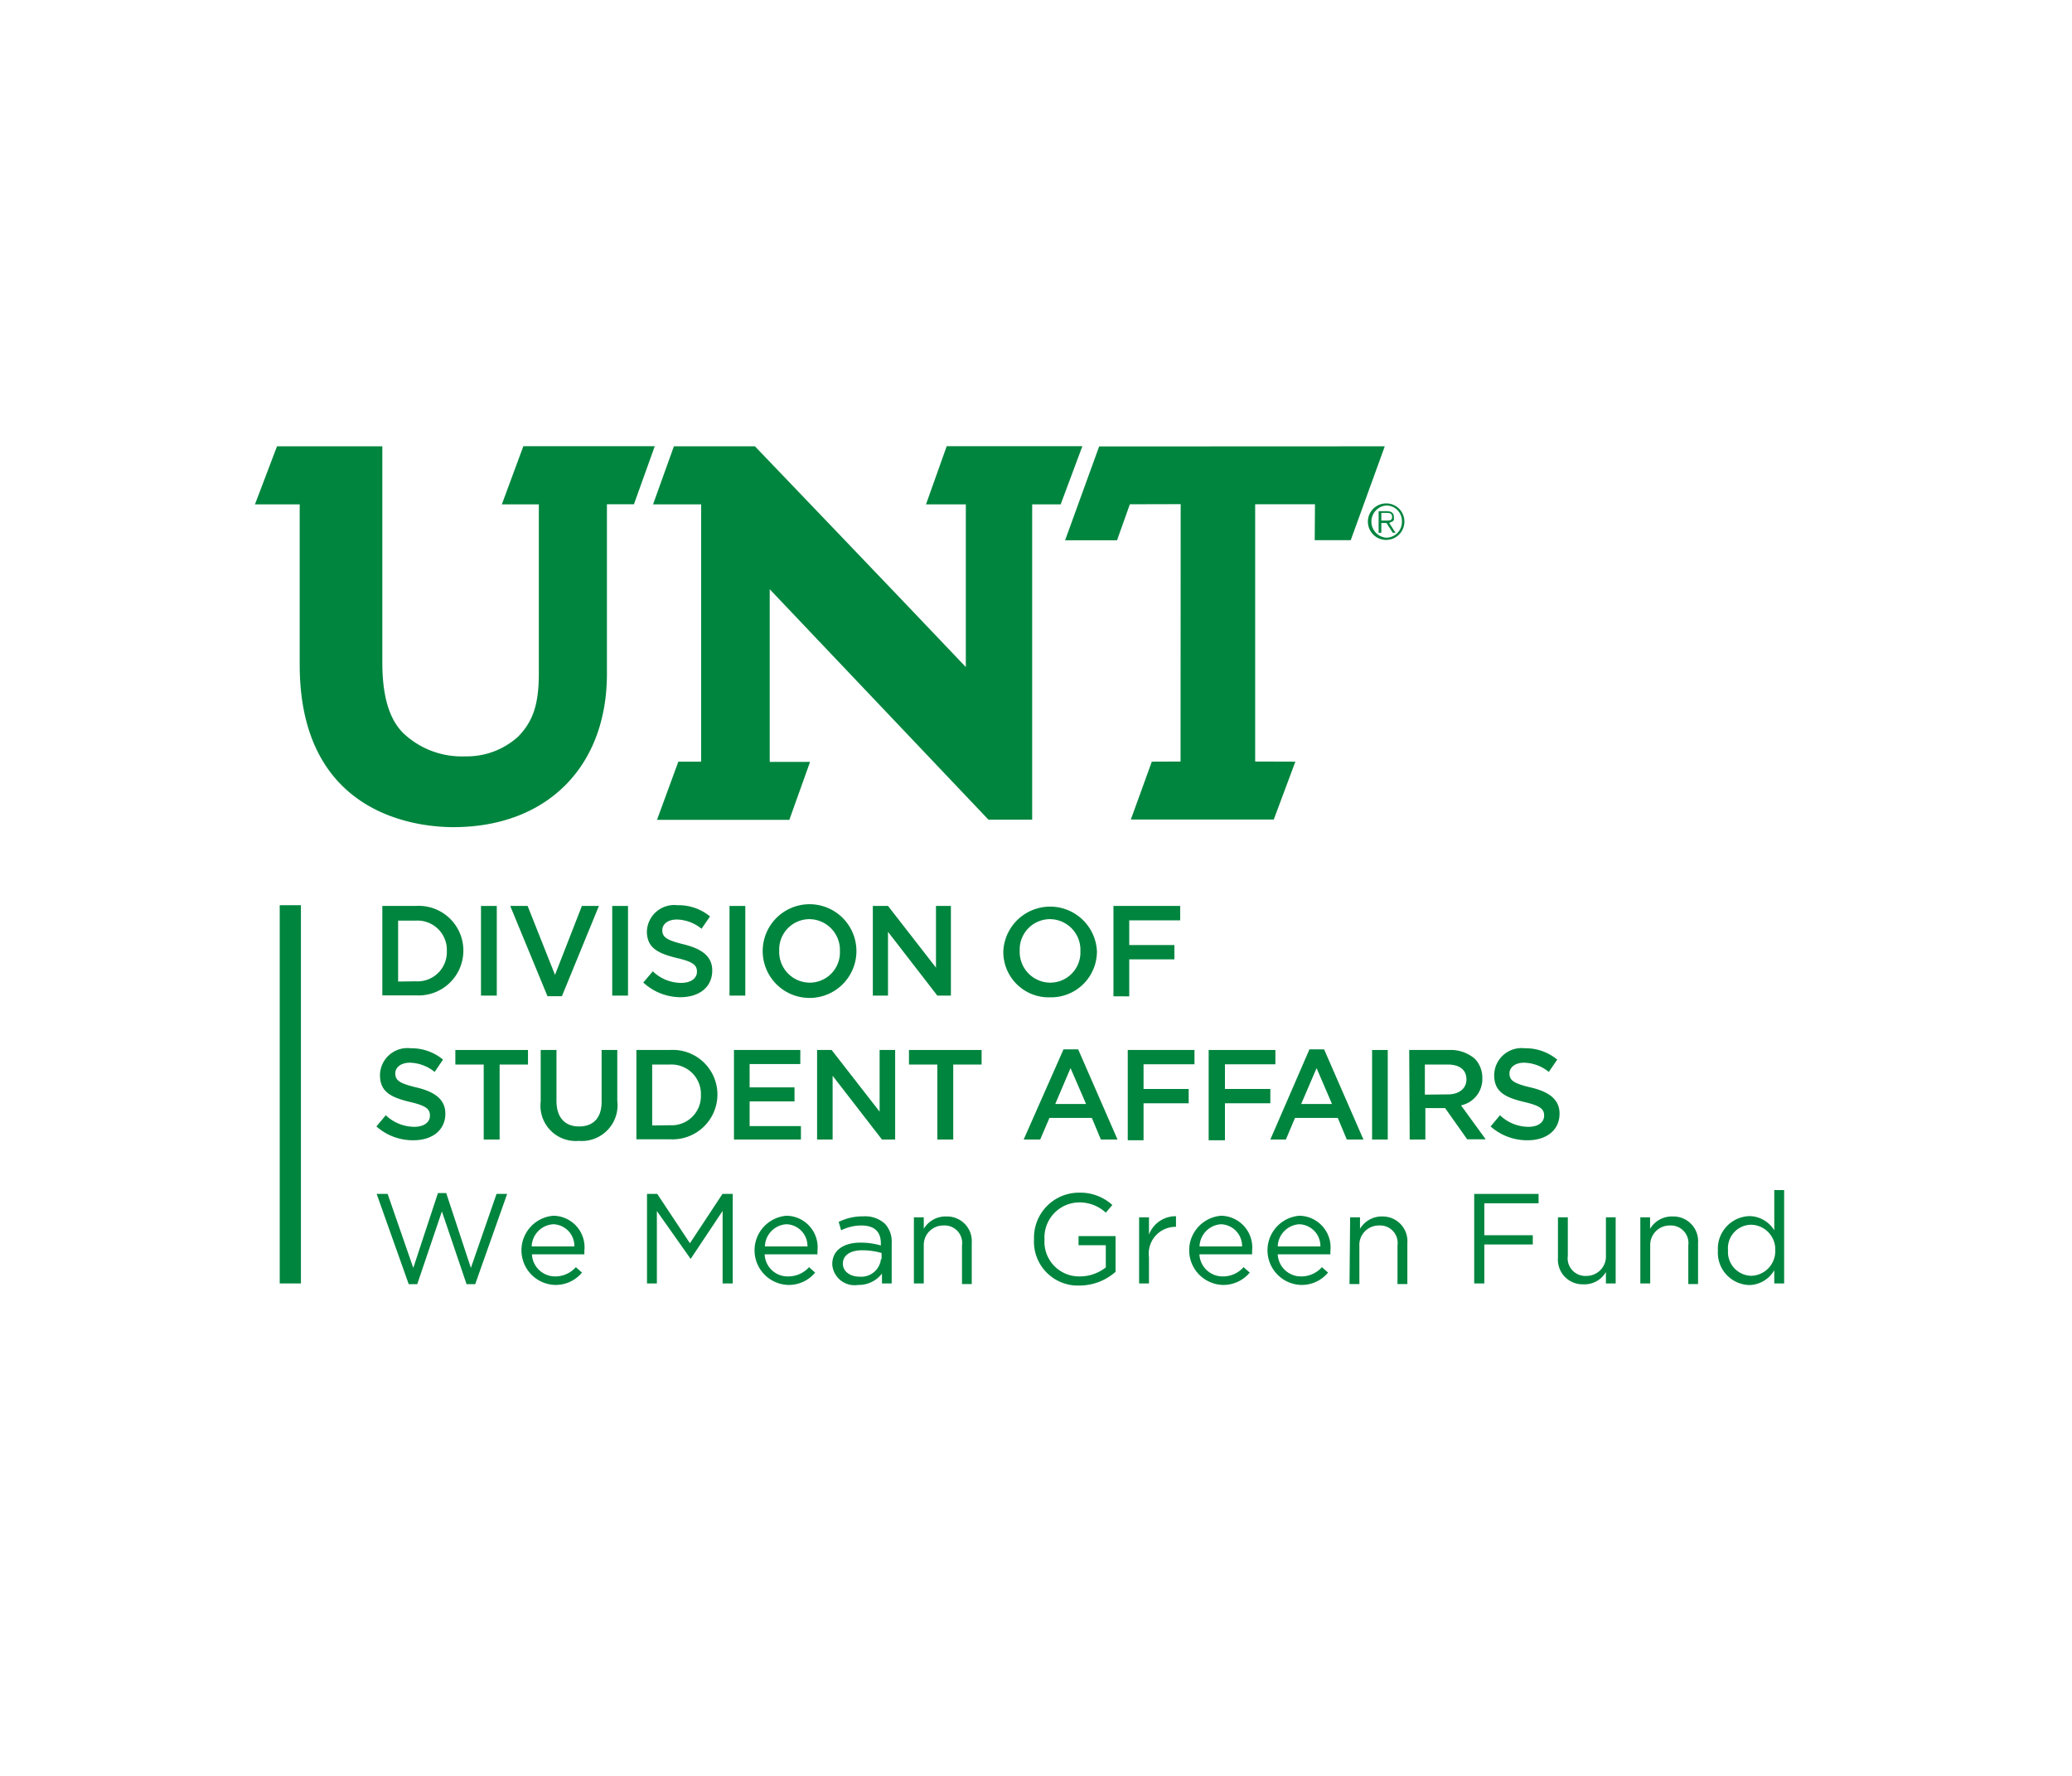 <svg id="Layer_1" data-name="Layer 1" xmlns="http://www.w3.org/2000/svg" viewBox="0 0 168 144"><defs><style>.cls-1{fill:#00853e;}</style></defs><title>We Mean Green Fund_Line_Lockup</title><path class="cls-1" d="M31,73.46h2.71a3.62,3.62,0,0,1,3.86,3.62v0a3.63,3.63,0,0,1-3.86,3.63H31Zm2.71,6.11a2.37,2.37,0,0,0,2.52-2.45v0a2.38,2.38,0,0,0-2.52-2.47H32.28v4.94Z"/><path class="cls-1" d="M39,73.46h1.28v7.27H39Z"/><path class="cls-1" d="M41.37,73.46h1.41L45,79.05l2.18-5.59h1.38l-3,7.32H44.39Z"/><path class="cls-1" d="M49.64,73.46h1.28v7.27H49.64Z"/><path class="cls-1" d="M52.16,79.67l.77-.91a3.34,3.34,0,0,0,2.29.94c.79,0,1.29-.36,1.29-.91v0c0-.52-.29-.8-1.64-1.11-1.55-.38-2.42-.83-2.42-2.17v0a2.22,2.22,0,0,1,2.48-2.11,4,4,0,0,1,2.64.91l-.69,1a3.29,3.29,0,0,0-2-.75c-.75,0-1.18.39-1.18.86v0c0,.56.33.81,1.72,1.15s2.33.92,2.33,2.12v0c0,1.36-1.06,2.17-2.59,2.17A4.46,4.46,0,0,1,52.16,79.67Z"/><path class="cls-1" d="M59.15,73.46h1.28v7.27H59.15Z"/><path class="cls-1" d="M61.84,77.12v0a3.8,3.8,0,0,1,7.6,0v0a3.8,3.8,0,0,1-7.6,0Zm6.26,0v0a2.5,2.5,0,0,0-2.47-2.59,2.46,2.46,0,0,0-2.45,2.57v0a2.49,2.49,0,0,0,2.47,2.58A2.45,2.45,0,0,0,68.1,77.12Z"/><path class="cls-1" d="M70.77,73.46H72l3.89,5v-5H77.1v7.27H76l-4-5.17v5.17H70.77Z"/><path class="cls-1" d="M81.35,77.12v0a3.8,3.8,0,0,1,7.59,0v0a3.72,3.72,0,0,1-3.81,3.75A3.68,3.68,0,0,1,81.35,77.12Zm6.25,0v0a2.49,2.49,0,0,0-2.47-2.59,2.46,2.46,0,0,0-2.45,2.57v0a2.49,2.49,0,0,0,2.47,2.58A2.45,2.45,0,0,0,87.6,77.12Z"/><path class="cls-1" d="M90.28,73.46h5.41v1.17H91.56v2h3.66v1.16H91.56v3H90.28Z"/><path class="cls-1" d="M30.52,91.34l.76-.91a3.38,3.38,0,0,0,2.3.94c.79,0,1.28-.36,1.28-.91v0c0-.52-.29-.8-1.63-1.11-1.55-.37-2.42-.83-2.42-2.17v0A2.22,2.22,0,0,1,33.29,85a4,4,0,0,1,2.63.92l-.68,1a3.31,3.31,0,0,0-2-.75c-.75,0-1.19.39-1.19.87v0c0,.56.34.81,1.73,1.14s2.33.92,2.33,2.12v0c0,1.35-1.07,2.16-2.59,2.16A4.46,4.46,0,0,1,30.52,91.34Z"/><path class="cls-1" d="M39.22,86.32h-2.3V85.14h5.89v1.18h-2.3V92.4H39.22Z"/><path class="cls-1" d="M43.84,89.32V85.14h1.28v4.13c0,1.35.69,2.07,1.83,2.07s1.83-.68,1.83-2V85.14h1.27v4.12a2.9,2.9,0,0,1-3.12,3.25A2.86,2.86,0,0,1,43.84,89.32Z"/><path class="cls-1" d="M51.6,85.14h2.71a3.62,3.62,0,0,1,3.86,3.61v0a3.64,3.64,0,0,1-3.86,3.63H51.6Zm2.71,6.1a2.37,2.37,0,0,0,2.52-2.45v0a2.39,2.39,0,0,0-2.52-2.47H52.88v4.94Z"/><path class="cls-1" d="M59.51,85.14h5.38v1.14H60.78v1.89h3.64v1.14H60.78v2h4.16V92.4H59.51Z"/><path class="cls-1" d="M66.25,85.14h1.18l3.89,5v-5h1.26V92.4H71.51l-4-5.17V92.4H66.25Z"/><path class="cls-1" d="M76,86.32h-2.3V85.14h5.89v1.18h-2.3V92.4H76Z"/><path class="cls-1" d="M86.23,85.09h1.19l3.19,7.31H89.26l-.73-1.75H85.09l-.75,1.75H83Zm1.83,4.43L86.8,86.61l-1.24,2.91Z"/><path class="cls-1" d="M91.44,85.14h5.41V86.3H92.72v2h3.66v1.16H92.72v3H91.44Z"/><path class="cls-1" d="M98,85.14h5.41V86.3H99.32v2H103v1.16H99.32v3H98Z"/><path class="cls-1" d="M106.17,85.09h1.19l3.19,7.31H109.2l-.73-1.75H105l-.74,1.75H103ZM108,89.52l-1.25-2.91-1.25,2.91Z"/><path class="cls-1" d="M111.25,85.14h1.27V92.4h-1.27Z"/><path class="cls-1" d="M114.26,85.14h3.23a3,3,0,0,1,2.1.72,2.23,2.23,0,0,1,.6,1.57v0a2.18,2.18,0,0,1-1.73,2.2l2,2.75h-1.5l-1.79-2.53h-1.6V92.4h-1.27Zm3.14,3.6c.91,0,1.5-.48,1.5-1.22v0c0-.78-.57-1.2-1.51-1.2h-1.86v2.44Z"/><path class="cls-1" d="M120.86,91.34l.76-.91a3.36,3.36,0,0,0,2.3.94c.79,0,1.28-.36,1.28-.91v0c0-.52-.29-.8-1.64-1.11-1.54-.37-2.41-.83-2.41-2.17v0A2.22,2.22,0,0,1,123.63,85a4,4,0,0,1,2.63.92l-.68,1a3.31,3.31,0,0,0-2-.75c-.75,0-1.19.39-1.19.87v0c0,.56.33.81,1.73,1.14s2.33.92,2.33,2.12v0c0,1.35-1.07,2.16-2.59,2.16A4.46,4.46,0,0,1,120.86,91.34Z"/><path class="cls-1" d="M30.54,96.81h.89l2.08,6,2-6.07h.67l2,6.07,2.08-6h.86l-2.59,7.32h-.7l-2-5.9-2,5.9h-.69Z"/><path class="cls-1" d="M45,103.5a2.22,2.22,0,0,0,1.69-.75l.5.44a2.77,2.77,0,0,1-2.21,1,2.81,2.81,0,0,1-.1-5.61,2.56,2.56,0,0,1,2.5,2.85c0,.07,0,.15,0,.28H43.13A1.88,1.88,0,0,0,45,103.5Zm1.57-2.43a1.76,1.76,0,0,0-1.71-1.8,1.86,1.86,0,0,0-1.75,1.8Z"/><path class="cls-1" d="M52.46,96.81h.83l2.65,4,2.64-4h.83v7.26h-.82V98.19L56,102.08h0L53.26,98.2v5.87h-.8Z"/><path class="cls-1" d="M63.9,103.5a2.26,2.26,0,0,0,1.7-.75l.49.44a2.76,2.76,0,0,1-2.21,1,2.81,2.81,0,0,1-.1-5.61,2.56,2.56,0,0,1,2.5,2.85c0,.07,0,.15,0,.28H62A1.86,1.86,0,0,0,63.9,103.5Zm1.57-2.43a1.76,1.76,0,0,0-1.71-1.8,1.85,1.85,0,0,0-1.74,1.8Z"/><path class="cls-1" d="M67.48,102.52v0c0-1.16.94-1.76,2.3-1.76a5.83,5.83,0,0,1,1.64.23v-.17c0-1-.58-1.45-1.59-1.45a3.73,3.73,0,0,0-1.63.39L68,99.08a4.38,4.38,0,0,1,2-.45,2.38,2.38,0,0,1,1.74.59,2.12,2.12,0,0,1,.56,1.57v3.28h-.79v-.8a2.36,2.36,0,0,1-1.93.92A1.81,1.81,0,0,1,67.48,102.52Zm4-.42v-.5a5.79,5.79,0,0,0-1.57-.22c-1,0-1.57.43-1.57,1.08v0c0,.67.63,1.06,1.35,1.06A1.61,1.61,0,0,0,71.43,102.1Z"/><path class="cls-1" d="M74.1,98.71h.8v.93a2.05,2.05,0,0,1,1.84-1,2,2,0,0,1,2.05,2.15v3.33H78v-3.13a1.42,1.42,0,0,0-1.48-1.62A1.58,1.58,0,0,0,74.9,101v3.07h-.8Z"/><path class="cls-1" d="M83.84,100.46v0a3.64,3.64,0,0,1,3.64-3.75,3.85,3.85,0,0,1,2.71,1l-.53.62a3.14,3.14,0,0,0-2.21-.83,2.84,2.84,0,0,0-2.76,3v0a2.81,2.81,0,0,0,2.87,3,3.41,3.41,0,0,0,2.1-.73v-1.8H87.45v-.74h3v2.9a4.44,4.44,0,0,1-2.92,1.11A3.56,3.56,0,0,1,83.84,100.46Z"/><path class="cls-1" d="M92.36,98.71h.8v1.4a2.3,2.3,0,0,1,2.19-1.49v.86h-.06a2.17,2.17,0,0,0-2.13,2.46v2.13h-.8Z"/><path class="cls-1" d="M99.14,103.5a2.22,2.22,0,0,0,1.69-.75l.5.44a2.77,2.77,0,0,1-2.21,1,2.81,2.81,0,0,1-.1-5.61,2.57,2.57,0,0,1,2.5,2.85c0,.07,0,.15,0,.28H97.25A1.88,1.88,0,0,0,99.14,103.5Zm1.57-2.43A1.77,1.77,0,0,0,99,99.27a1.86,1.86,0,0,0-1.74,1.8Z"/><path class="cls-1" d="M105.49,103.5a2.22,2.22,0,0,0,1.69-.75l.5.44a2.77,2.77,0,0,1-2.21,1,2.81,2.81,0,0,1-.1-5.61,2.57,2.57,0,0,1,2.5,2.85c0,.07,0,.15,0,.28H103.6A1.88,1.88,0,0,0,105.49,103.5Zm1.57-2.43a1.77,1.77,0,0,0-1.72-1.8,1.86,1.86,0,0,0-1.74,1.8Z"/><path class="cls-1" d="M109.47,98.71h.8v.93a2.05,2.05,0,0,1,1.84-1,2,2,0,0,1,2,2.15v3.33h-.8v-3.13a1.42,1.42,0,0,0-1.48-1.62,1.58,1.58,0,0,0-1.61,1.68v3.07h-.8Z"/><path class="cls-1" d="M119.53,96.81h5.22v.76h-4.4v2.59h3.93v.75h-3.93v3.16h-.82Z"/><path class="cls-1" d="M126.32,102V98.71h.8v3.13a1.43,1.43,0,0,0,1.49,1.62,1.58,1.58,0,0,0,1.6-1.68V98.71H131v5.36h-.79v-.93a2,2,0,0,1-1.83,1A2,2,0,0,1,126.32,102Z"/><path class="cls-1" d="M133,98.71h.79v.93a2.05,2.05,0,0,1,1.84-1,2,2,0,0,1,2.05,2.15v3.33h-.79v-3.13a1.43,1.43,0,0,0-1.49-1.62A1.58,1.58,0,0,0,133.8,101v3.07H133Z"/><path class="cls-1" d="M139.29,101.41v0a2.64,2.64,0,0,1,2.57-2.8,2.4,2.4,0,0,1,2,1.15V96.5h.8v7.57h-.8V103a2.4,2.4,0,0,1-2,1.2A2.62,2.62,0,0,1,139.29,101.41Zm4.65,0v0A2,2,0,0,0,142,99.31a1.9,1.9,0,0,0-1.89,2.07v0a1.93,1.93,0,0,0,1.89,2.07A2,2,0,0,0,143.94,101.4Z"/><rect class="cls-1" x="22.68" y="73.4" width="1.72" height="30.67"/><polyline class="cls-1" points="89.12 36.2 86.36 43.81 90.57 43.81 91.61 40.89 95.73 40.88 95.72 61.75 93.39 61.76 91.69 66.45 103.28 66.45 105.03 61.76 101.77 61.75 101.77 40.89 106.62 40.89 106.6 43.8 109.52 43.8 112.28 36.19 89.12 36.2"/><path class="cls-1" d="M42.43,36.19,40.69,40.9h3V54.58c0,2.51-.46,3.91-1.69,5.16a6.19,6.19,0,0,1-4.29,1.59,6.89,6.89,0,0,1-5-1.87c-1.15-1.14-1.71-3-1.71-5.74V36.19l-8.54,0L20.67,40.9l3.63,0v13c0,12.22,9.55,13.17,12.46,13.17,7.56,0,12.45-4.88,12.45-12.43l0-13.75H51.4l1.69-4.71H42.43"/><path class="cls-1" d="M83.69,40.88l0,25.58H80.14L62.41,47.78c0,2.48,0,14,0,14h3.27L64,66.48H53.27L55,61.76h1.85V40.9h-3.9l1.69-4.71h6.57s12.7,13.25,17.1,17.9c0-1.43,0-13.19,0-13.19H75.08l1.68-4.72h11L86,40.9l-2.35,0"/><path class="cls-1" d="M112.78,42.32l.07,0a.55.55,0,0,0,.17-.17l0-.08s0-.08,0-.13c0-.33-.19-.49-.58-.49h-.66v1.75H112v-.79h.42l.51.79h.22l-.51-.79A.6.6,0,0,0,112.78,42.32Zm-.4-.11H112v-.62h.46c.15,0,.41,0,.41.32S112.64,42.21,112.38,42.21Z"/><path class="cls-1" d="M112.39,40.82a1.48,1.48,0,1,0,1.48,1.48A1.47,1.47,0,0,0,112.39,40.82Zm0,2.78a1.31,1.31,0,0,1,0-2.61,1.26,1.26,0,0,1,1.28,1.3A1.28,1.28,0,0,1,112.4,43.6Z"/></svg>